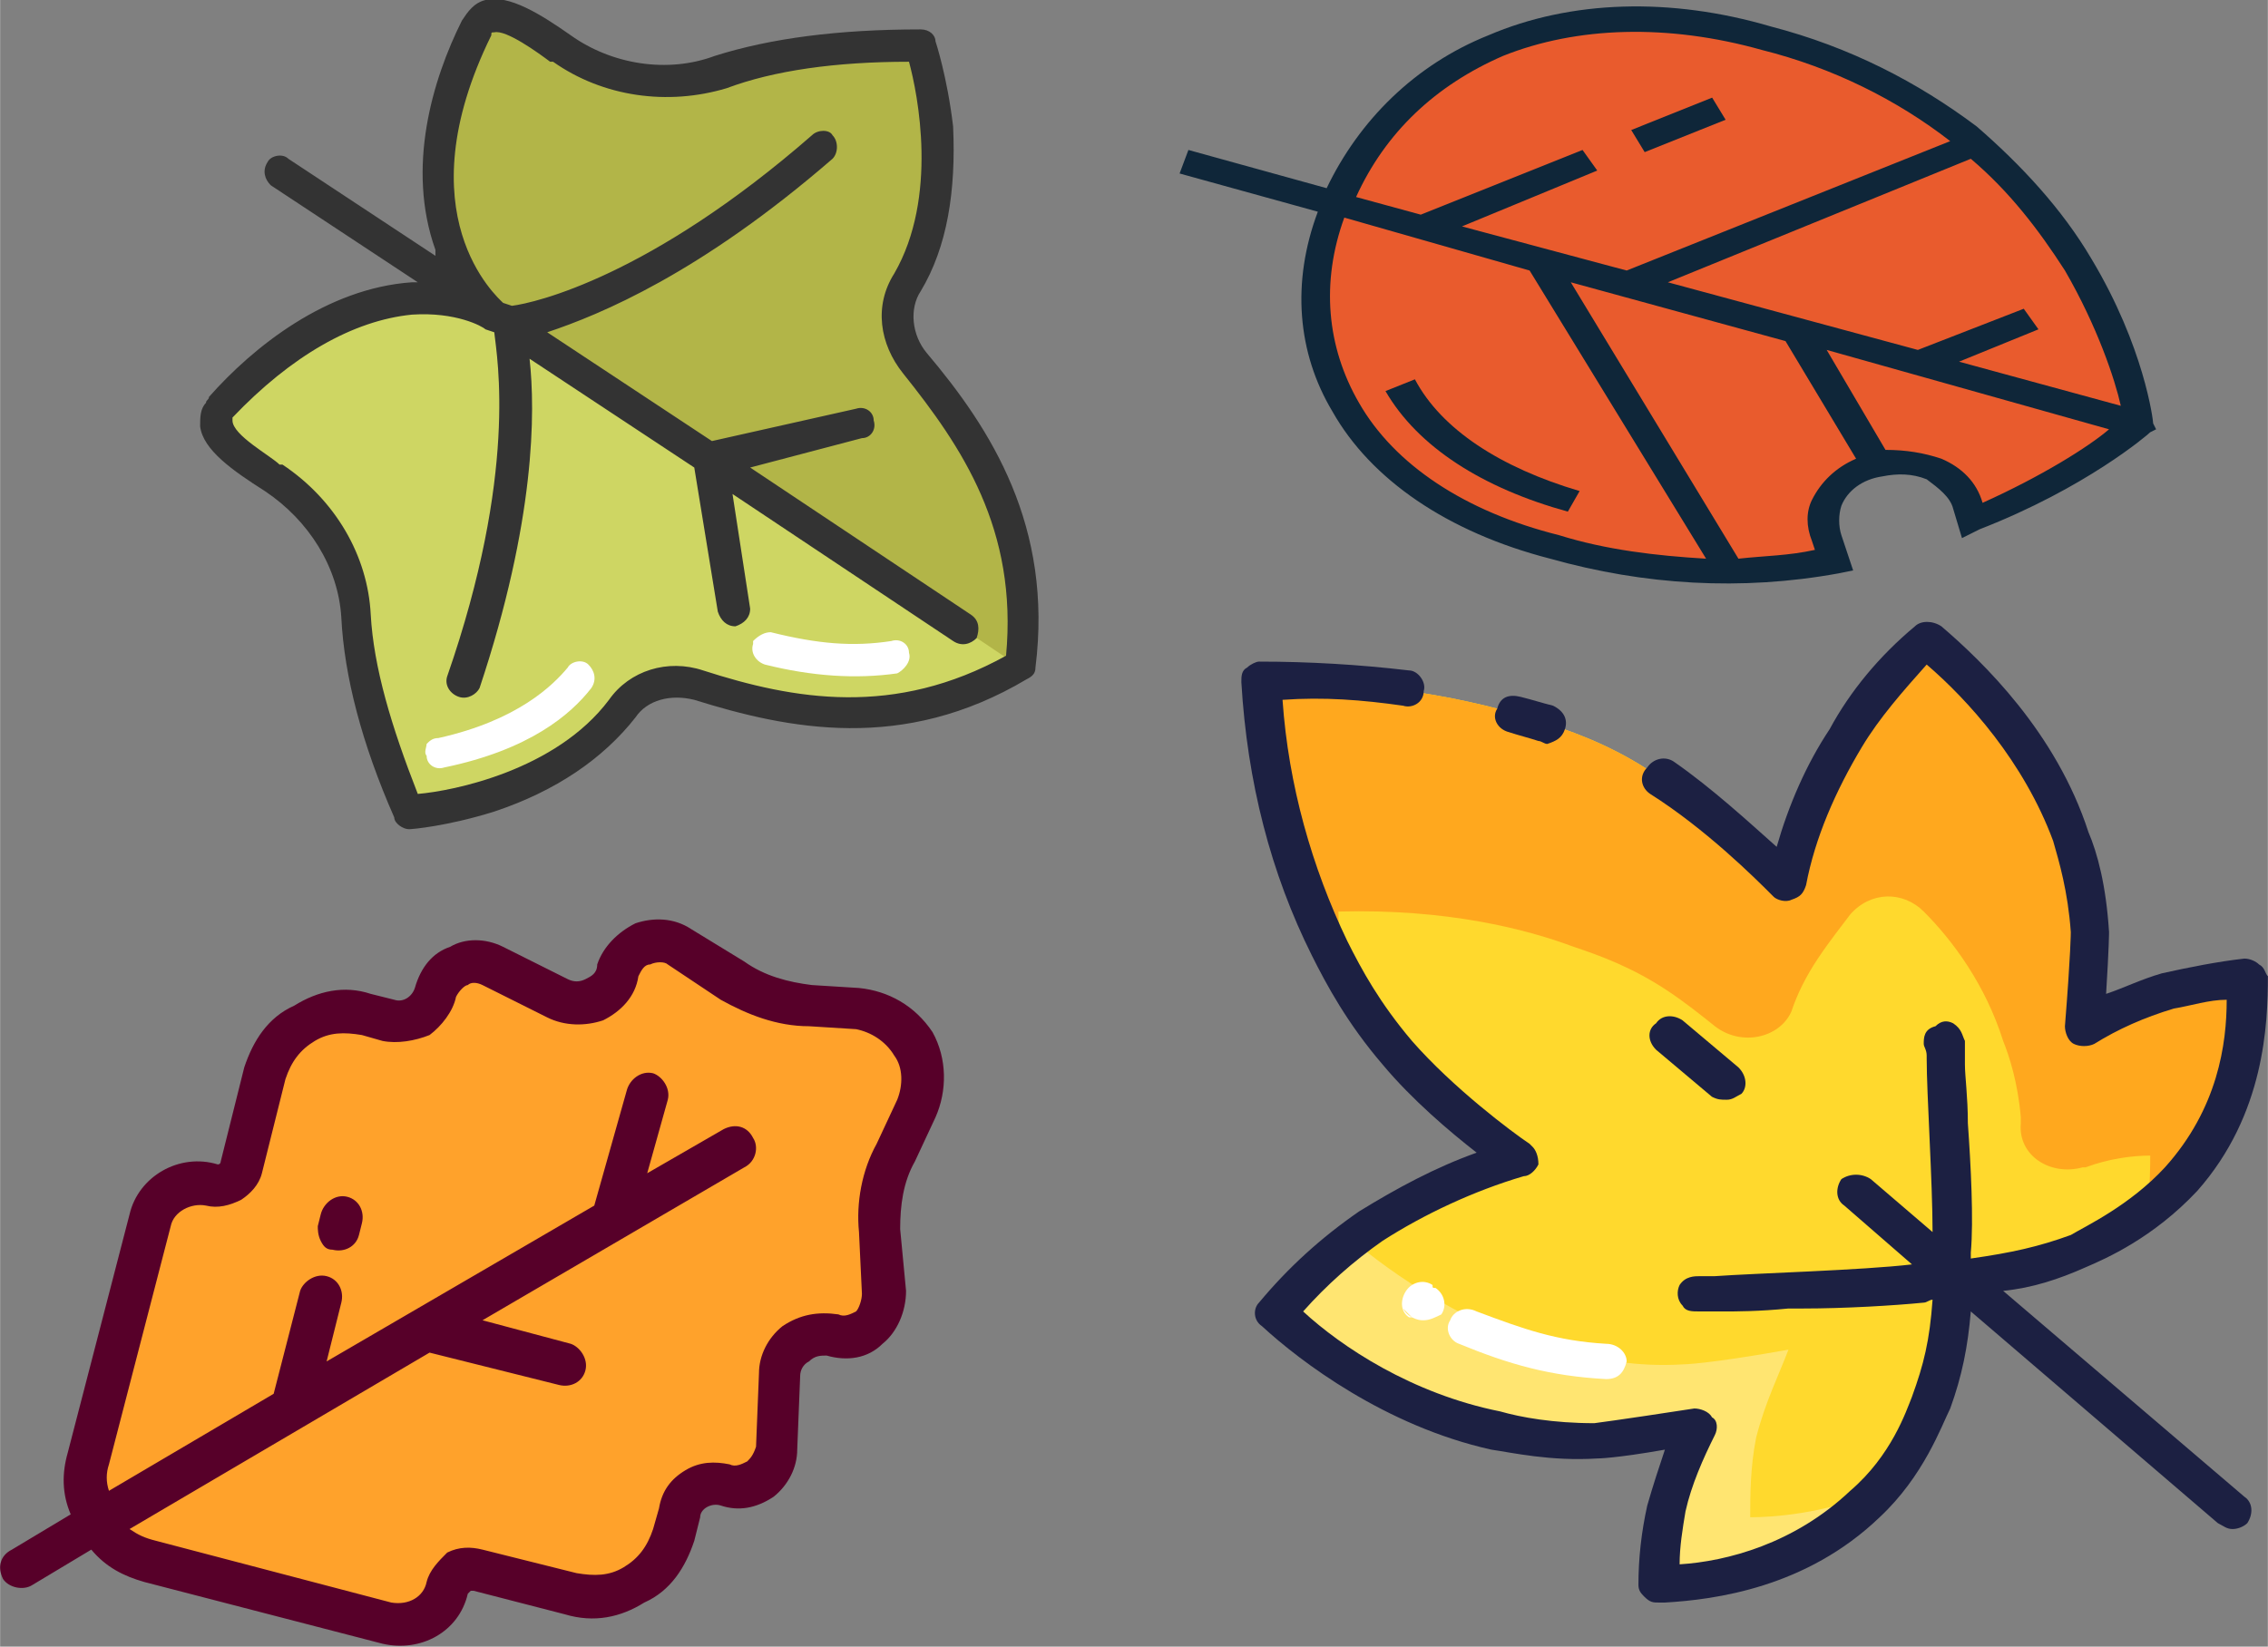 <?xml version="1.0" encoding="UTF-8"?>
<!DOCTYPE svg PUBLIC "-//W3C//DTD SVG 1.1//EN" "http://www.w3.org/Graphics/SVG/1.1/DTD/svg11.dtd">
<!-- Creator: CorelDRAW X7 -->
<svg xmlns="http://www.w3.org/2000/svg" xml:space="preserve" width="800px" height="581px" version="1.1" style="shape-rendering:geometricPrecision; text-rendering:geometricPrecision; image-rendering:optimizeQuality; fill-rule:evenodd; clip-rule:evenodd"
viewBox="0 0 771 560"
 xmlns:xlink="http://www.w3.org/1999/xlink">
 <rect x="0" y="0" width="771" height="560" fill="#808080" stroke="none"/>
 <defs>
  <style type="text/css">
   <![CDATA[
    .fil9 {fill:#0F2639}
    .fil7 {fill:#1C2042}
    .fil3 {fill:#333333}
    .fil11 {fill:#570029}
    .fil1 {fill:#B2B548}
    .fil0 {fill:#CED663}
    .fil8 {fill:#E95B2D}
    .fil10 {fill:#FFA22B}
    .fil6 {fill:#FFA81E}
    .fil4 {fill:#FFD92D}
    .fil5 {fill:#FFE571}
    .fil2 {fill:white}
   ]]>
  </style>
 </defs>
 <g id="Слой_x0020_1">
  <g id="_918614960">
   <path class="fil0" d="M139 276c-13,-29 -17,-50 -18,-66 -1,-20 -12,-37 -28,-47 -9,-6 -25,-16 -18,-24 51,-56 93,-32 93,-32 0,0 -39,-30 -6,-98 5,-10 20,2 29,7 16,11 36,15 54,8 15,-5 37,-9 68,-9 0,0 15,47 -5,81 -5,9 -4,20 3,27 21,25 42,56 36,104 -42,23 -79,16 -110,6 -9,-3 -20,0 -26,8 -23,31 -72,35 -72,35z"/>
   <path class="fil1" d="M347 227l-179 -120c0,0 -39,-30 -6,-98 5,-10 20,2 29,7 16,11 36,15 54,8 15,-5 37,-9 68,-9 0,0 15,47 -5,81 -5,9 -4,20 3,27 21,25 42,56 36,104z"/>
   <g>
    <path class="fil2" d="M256 218c2,-2 4,-3 6,-3 16,4 28,5 41,3 3,-1 6,1 6,4 1,3 -2,6 -4,7 -14,2 -29,1 -45,-3 -3,-1 -5,-4 -4,-7 0,0 0,-1 0,-1z"/>
    <path class="fil2" d="M145 253c1,-1 2,-2 4,-2 27,-6 39,-18 44,-24 1,-2 5,-3 7,-1 2,2 3,5 1,8 -7,9 -21,21 -50,27 -3,1 -6,-1 -6,-4 -1,-1 0,-3 0,-4z"/>
   </g>
   <path class="fil3" d="M139 282c1,0 13,-1 29,-6 21,-7 37,-18 48,-32 4,-6 12,-8 20,-6 32,10 71,18 113,-7 2,-1 3,-2 3,-4 6,-48 -15,-81 -37,-107 -5,-6 -6,-15 -2,-21 9,-15 12,-34 11,-56 -2,-17 -6,-29 -6,-29 0,-2 -2,-4 -5,-4 -28,0 -51,3 -70,9 -16,6 -35,3 -49,-7l0 0c-10,-7 -21,-14 -29,-12 -4,1 -6,4 -8,7 -10,20 -19,50 -9,78 0,1 0,2 0,2l-50 -33c-2,-2 -6,-1 -7,1 -2,3 -1,6 1,8l50 33c0,0 -1,0 -2,0 -29,2 -54,22 -69,39 0,1 -1,1 -1,2 -2,2 -2,5 -2,8 1,8 11,15 22,22l0 0c15,10 25,26 26,43 1,20 7,43 18,68 0,2 3,4 5,4zm-13 -73c-1,-20 -12,-39 -30,-51l-1 0c-3,-3 -16,-10 -16,-15 0,0 0,0 0,-1 20,-21 41,-33 61,-35 15,-1 24,4 25,5l3 1c1,9 8,48 -16,117 -1,3 1,6 4,7 3,1 6,-1 7,-3 19,-57 19,-94 17,-112l56 37 8 49c1,3 3,5 6,5 3,-1 5,-3 5,-6l-6 -39 75 50c3,2 6,1 8,-1 1,-3 1,-6 -2,-8l-75 -50 38 -10c3,0 5,-3 4,-6 0,-3 -3,-5 -6,-4l-49 11 -56 -37c18,-6 52,-20 97,-59 2,-2 2,-6 0,-8 -1,-2 -5,-2 -7,0 -55,48 -94,57 -102,58l-3 -1c-2,-2 -34,-30 -4,-91 0,-1 0,-1 1,-1 4,-1 15,7 19,10l1 0c17,12 39,15 59,9 16,-6 37,-9 62,-9 3,11 10,46 -5,72 -7,11 -5,24 3,34 20,25 39,53 35,96 -38,21 -72,15 -103,5 -12,-4 -25,0 -32,10 -18,24 -53,31 -65,32 -9,-23 -15,-43 -16,-61z"/>
   <g>
   </g>
   <g>
   </g>
   <g>
   </g>
   <g>
   </g>
   <g>
   </g>
   <g>
   </g>
   <g>
   </g>
   <g>
   </g>
   <g>
   </g>
   <g>
   </g>
   <g>
   </g>
   <g>
   </g>
   <g>
   </g>
   <g>
   </g>
   <g>
   </g>
  </g>
  <g id="_917460896">
   <path class="fil4" d="M764 333c-7,0 -16,1 -27,4 -12,4 -21,9 -28,13 2,-26 2,-33 2,-33 -1,-15 -4,-25 -7,-32 -11,-35 -39,-60 -48,-67 -9,7 -19,18 -28,33 -12,19 -18,37 -20,49 -1,0 -21,-21 -43,-35 -14,-10 -27,-15 -39,-19 -18,-6 -52,-15 -97,-14 2,43 15,73 24,90 5,11 11,23 22,36 17,19 41,36 42,36 -13,4 -32,10 -51,23 -14,10 -25,21 -32,30 9,7 37,32 75,40 7,1 19,4 34,3 0,0 8,-1 34,-5 -3,7 -7,16 -10,28 -2,10 -3,19 -3,26 11,0 45,-3 70,-27 14,-14 20,-29 23,-35 5,-13 6,-24 7,-42 18,-2 30,-4 43,-10 7,-3 22,-10 35,-24 23,-27 23,-59 22,-68z"/>
   <path class="fil5" d="M595 516c0,-7 0,-17 2,-27 3,-12 8,-22 11,-30 -28,5 -36,5 -36,5 -16,1 -28,-2 -36,-3 -36,-8 -64,-29 -76,-39 -11,8 -20,17 -26,25 9,7 37,32 75,40 7,1 19,4 34,3 0,0 8,-1 34,-5 -3,7 -7,16 -10,28 -2,10 -3,19 -3,26 11,0 45,-3 70,-27 2,-2 4,-4 5,-5 -19,8 -37,9 -44,9z"/>
   <path class="fil6" d="M737 337c-12,4 -21,9 -28,13 2,-26 2,-33 2,-33 -1,-15 -4,-25 -7,-32 -11,-35 -39,-60 -48,-67 -9,7 -19,18 -28,33 -12,19 -18,37 -20,49 -1,0 -21,-21 -43,-35 -14,-10 -27,-15 -39,-19 -18,-6 -52,-15 -97,-14 2,43 15,73 24,90 1,3 2,6 4,9 -1,-7 -2,-14 -2,-21 0,0 0,0 0,0 37,-1 64,6 80,12 9,3 20,7 32,15 6,4 11,8 16,12 9,7 22,4 26,-5 2,-6 5,-12 9,-18 4,-6 8,-11 11,-15 7,-8 18,-8 25,-1 10,10 21,25 27,44 2,5 5,14 6,26 0,0 0,1 0,2 -1,11 10,18 21,15 0,0 0,0 1,0 8,-3 16,-4 22,-4 0,3 0,10 -1,19 4,-3 8,-7 12,-11 23,-27 23,-59 22,-68 -7,0 -16,1 -27,4z"/>
   <g>
    <path class="fil2" d="M484 449c-1,0 -2,0 -4,-1 0,0 -2,-1 -3,-3 1,1 2,2 3,3l-1 0c-3,-2 -3,-6 -1,-9 2,-3 6,-4 9,-2 0,1 0,1 1,1l0 0c3,2 4,6 2,9 -2,1 -4,2 -6,2z"/>
    <path class="fil2" d="M546 469c0,0 0,0 0,0 -19,-1 -33,-5 -50,-12 -3,-1 -5,-5 -3,-8 1,-3 5,-5 9,-3 16,6 27,10 44,11 4,0 7,3 7,6 -1,4 -3,6 -7,6z"/>
   </g>
   <g>
    <path class="fil7" d="M513 249c3,1 7,2 10,3 1,0 2,1 3,1 3,-1 5,-2 6,-5 1,-3 0,-6 -4,-8 -4,-1 -7,-2 -11,-3 -4,-1 -7,0 -8,4 -2,3 0,7 4,8z"/>
    <path class="fil7" d="M681 439c10,-1 19,-4 28,-8 7,-3 23,-10 38,-26 23,-26 24,-57 24,-73 -1,-1 -1,-3 -3,-4 -1,-1 -3,-2 -5,-2 -9,1 -19,3 -28,5 -7,2 -13,5 -19,7 1,-16 1,-21 1,-21 -1,-16 -4,-27 -7,-34 -11,-34 -36,-58 -50,-70 -3,-2 -7,-2 -9,0 -12,10 -22,22 -29,35 -8,12 -14,26 -18,40 -9,-8 -22,-20 -35,-29 -3,-2 -7,-1 -9,2 -3,3 -2,7 1,9 19,12 36,29 41,34 0,0 1,1 1,1 1,1 4,2 6,1 3,-1 4,-2 5,-5 3,-16 10,-32 19,-47 6,-10 14,-19 22,-28 14,12 33,33 43,60 2,7 5,17 6,31 0,0 0,7 -2,32 0,2 1,5 3,6 2,1 5,1 7,0 8,-5 17,-9 27,-12 6,-1 12,-3 18,-3 0,15 -3,37 -21,57 -12,13 -27,20 -32,23 -11,4 -20,6 -34,8 0,-1 0,-2 0,-2 1,-11 0,-30 -1,-44 0,-9 -1,-16 -1,-20 0,-3 0,-5 0,-6 0,-1 0,-2 0,-2 0,0 0,0 0,0 0,0 0,0 0,0 -1,-2 -1,-4 -4,-6 -2,-1 -4,-1 -6,1 -4,1 -4,4 -4,6 0,1 1,2 1,4 0,0 0,0 0,1 0,12 2,42 2,59l-21 -18c-3,-2 -7,-2 -10,0 -2,3 -2,7 1,9l23 20c-17,2 -53,3 -67,4 -1,0 -1,0 -1,0 -2,0 -3,0 -4,0 -2,0 -5,0 -7,3 -1,2 -1,5 1,7 1,2 3,2 6,2 0,0 0,0 0,0 0,0 1,0 2,0 1,0 4,0 6,0 4,0 12,0 22,-1 1,0 3,0 5,0 14,0 31,-1 41,-2 1,0 2,-1 3,-1 -1,14 -3,22 -7,33 -2,5 -7,20 -21,32 -19,18 -42,24 -58,25 0,-6 1,-12 2,-18 2,-9 6,-18 10,-26 1,-2 1,-5 -1,-6 -1,-2 -4,-3 -6,-3 -26,4 -34,5 -34,5 -14,0 -25,-2 -32,-4 -30,-6 -54,-22 -67,-34 8,-9 17,-17 27,-24 14,-9 31,-17 48,-22 2,0 4,-2 5,-4 0,-3 -1,-5 -2,-6 0,0 -1,-1 -1,-1 -6,-4 -26,-19 -40,-35 -11,-13 -17,-24 -22,-34 -12,-25 -20,-53 -22,-82 14,-1 27,0 41,2 3,1 7,-1 7,-5 1,-3 -2,-7 -5,-7 -17,-2 -34,-3 -51,-3 -1,0 -3,1 -4,2 -2,1 -2,3 -2,5 2,34 10,65 24,93 5,10 12,23 24,37 10,12 23,23 32,30 -14,5 -27,12 -40,20 -13,9 -24,19 -34,31 -2,2 -2,6 1,8 13,12 42,34 78,42 7,1 20,4 36,3 0,0 6,0 23,-3 -2,6 -4,12 -6,19 -2,9 -3,18 -3,27 0,2 1,3 2,4 2,2 3,2 5,2 1,0 1,0 2,0 17,-1 48,-5 73,-29 15,-14 21,-31 24,-37 4,-11 6,-21 7,-33l84 72c2,1 3,2 5,2 2,0 4,-1 5,-2 2,-3 2,-7 -1,-9l-82 -70z"/>
    <path class="fil7" d="M587 374c2,0 3,-1 5,-2 2,-2 2,-6 -1,-9l-19 -16c-3,-2 -7,-2 -9,1 -3,2 -3,6 0,9l19 16c2,1 3,1 5,1z"/>
   </g>
   <g>
   </g>
   <g>
   </g>
   <g>
   </g>
   <g>
   </g>
   <g>
   </g>
   <g>
   </g>
   <g>
   </g>
   <g>
   </g>
   <g>
   </g>
   <g>
   </g>
   <g>
   </g>
   <g>
   </g>
   <g>
   </g>
   <g>
   </g>
   <g>
   </g>
  </g>
  <g id="_686703232">
   <g>
    <path class="fil8" d="M621 183c-4,-11 4,-22 17,-25 14,-3 27,3 31,14l2 5c35,-15 56,-33 56,-33 0,0 -13,-100 -126,-131 -71,-20 -127,8 -147,56 -20,48 4,98 74,117 35,10 67,10 95,5l-2 -8z"/>
    <path class="fil9" d="M625 195l5 -1 -4 -12c-1,-3 -1,-7 0,-10 2,-5 7,-9 14,-10 5,-1 10,-1 15,1 4,3 8,6 9,10l3 10 6 -3c36,-14 57,-32 58,-33l2 -1 -1 -2c0,-1 -3,-26 -21,-56 -10,-17 -24,-32 -39,-45 -20,-15 -43,-27 -70,-34 -34,-10 -68,-9 -96,3 -25,10 -44,29 -55,52l-47 -13 -3 8 47 13c-9,24 -7,48 5,68 13,23 39,41 74,50 32,9 65,11 98,5zm-9 -25c-2,4 -2,9 0,14l1 3c-9,2 -17,2 -26,3l-57 -94 73 20 24 40c-7,3 -12,8 -15,14zm44 -14c-6,-2 -12,-3 -19,-3l-20 -34 96 27c-7,6 -23,16 -43,25 -2,-7 -7,-12 -14,-15zm42 -64c11,19 17,37 19,46l-55 -15 27 -11 -5 -7 -36 14 -85 -23 103 -42c13,11 23,24 32,38zm-191 -73c25,-10 56,-11 88,-2 24,6 46,17 64,31l-110 44 -56 -15 46 -19 -5 -7 -55 22 -22 -6c10,-22 27,-38 50,-48zm-49 118c-11,-19 -13,-41 -5,-63l63 18 60 98c-17,-1 -34,-3 -50,-8 -32,-8 -56,-24 -68,-45z"/>
    <path class="fil9" d="M537 167c-27,-8 -47,-21 -56,-38l-10 4c11,19 33,33 62,41l4 -7z"/>
    <rect class="fil9" transform="matrix(2.21 -0.885 1.091 1.793 554.55 44.219)" width="12.448" height="4.193"/>
   </g>
  </g>
  <g id="_686701120">
   <path class="fil10" d="M229 522l2 -7c1,-7 9,-12 16,-10l0 0c8,2 16,-4 17,-13l1 -24c0,-10 9,-16 18,-14l0 0c9,3 18,-5 17,-14l-1 -21c0,-10 1,-19 5,-27l7 -15c8,-15 -3,-33 -20,-34l-16 -1c-9,0 -18,-3 -26,-8l-18 -12c-8,-5 -18,-1 -21,8l0 0c-2,9 -12,14 -20,10l-22 -11c-8,-4 -18,0 -20,8l0 0c-2,7 -9,12 -16,10l-7 -2c-15,-4 -31,5 -35,20l-8 32c-1,4 -6,7 -10,6l0 0c-9,-3 -19,3 -21,12l-21 81c-4,15 5,31 21,35l80 21c10,2 19,-3 21,-12l0 0c2,-5 6,-7 10,-6l32 8c15,4 31,-5 35,-20z"/>
   <g>
    <path class="fil11" d="M192 549c10,3 19,1 27,-4 9,-4 14,-12 17,-21l2 -8c0,-3 4,-5 7,-4 6,2 12,1 18,-3 5,-4 8,-10 8,-16l1 -25c0,-2 1,-4 3,-5 2,-2 4,-2 6,-2 7,2 14,1 19,-4 5,-4 8,-11 8,-18l-2 -21c0,-8 1,-16 5,-23l7 -15c4,-9 4,-20 -1,-29 -6,-9 -15,-14 -25,-15l-16 -1c-8,-1 -16,-3 -23,-8l-18 -11c-6,-4 -13,-4 -19,-2 -6,3 -11,8 -13,14 0,3 -2,4 -4,5 -2,1 -4,1 -6,0l-22 -11c-6,-3 -13,-3 -18,0 -6,2 -10,7 -12,14 -1,3 -4,5 -7,4l-8 -2c-9,-3 -18,-1 -26,4 -9,4 -14,12 -17,21l-8 32c0,0 0,1 -1,1 0,0 0,0 0,0 -13,-4 -27,4 -30,17l-21 81c-2,7 -2,14 1,21l-20 12c-4,2 -5,6 -3,10 2,3 7,4 10,2l20 -12c5,6 11,9 18,11l81 21c13,3 26,-4 29,-17 1,-1 1,-1 1,-1 0,0 0,0 1,0l31 8zm-47 -11c-1,5 -6,8 -12,7l-80 -21c-4,-1 -6,-2 -9,-4l102 -60 44 11c4,1 8,-1 9,-5 1,-4 -2,-8 -5,-9l-30 -8 89 -52c4,-2 5,-7 3,-10 -2,-4 -6,-5 -10,-3l-26 15 7 -25c1,-4 -2,-8 -5,-9 -4,-1 -8,2 -9,6l-11 39 -91 53 5 -20c1,-4 -1,-8 -5,-9 -4,-1 -8,2 -9,5l-9 35 -56 33c-1,-3 -1,-6 0,-9l21 -81c1,-5 7,-8 12,-7 4,1 8,0 12,-2 3,-2 6,-5 7,-9l8 -32c2,-6 5,-10 10,-13 5,-3 10,-3 16,-2l7 2c5,1 11,0 16,-2 4,-3 8,-8 9,-13 1,-2 3,-4 4,-4 1,-1 3,-1 5,0l22 11c6,3 13,3 19,1 6,-3 11,-8 12,-15 1,-2 2,-4 4,-4 2,-1 5,-1 6,0l18 12c9,5 19,9 30,9l16 1c5,1 10,4 13,9 3,4 3,10 1,15l-7 15c-5,9 -7,20 -6,30l1 21c0,2 -1,5 -2,6 -2,1 -4,2 -6,1 -7,-1 -13,0 -19,4 -5,4 -8,10 -8,16l-1 25c-1,3 -2,4 -3,5 -2,1 -4,2 -6,1 -5,-1 -10,-1 -15,2 -5,3 -8,7 -9,13l-2 7c-2,6 -5,10 -10,13 -5,3 -10,3 -16,2l-32 -8c-4,-1 -8,-1 -12,1 -3,3 -6,6 -7,10z"/>
    <path class="fil11" d="M123 416c1,-4 -1,-8 -5,-9 -4,-1 -8,2 -9,6l-1 4c0,1 0,3 1,5 1,2 2,3 4,3 4,1 8,-1 9,-5l1 -4z"/>
   </g>
   <g>
   </g>
   <g>
   </g>
   <g>
   </g>
   <g>
   </g>
   <g>
   </g>
   <g>
   </g>
   <g>
   </g>
   <g>
   </g>
   <g>
   </g>
   <g>
   </g>
   <g>
   </g>
   <g>
   </g>
   <g>
   </g>
   <g>
   </g>
   <g>
   </g>
  </g>
 </g>
</svg>
